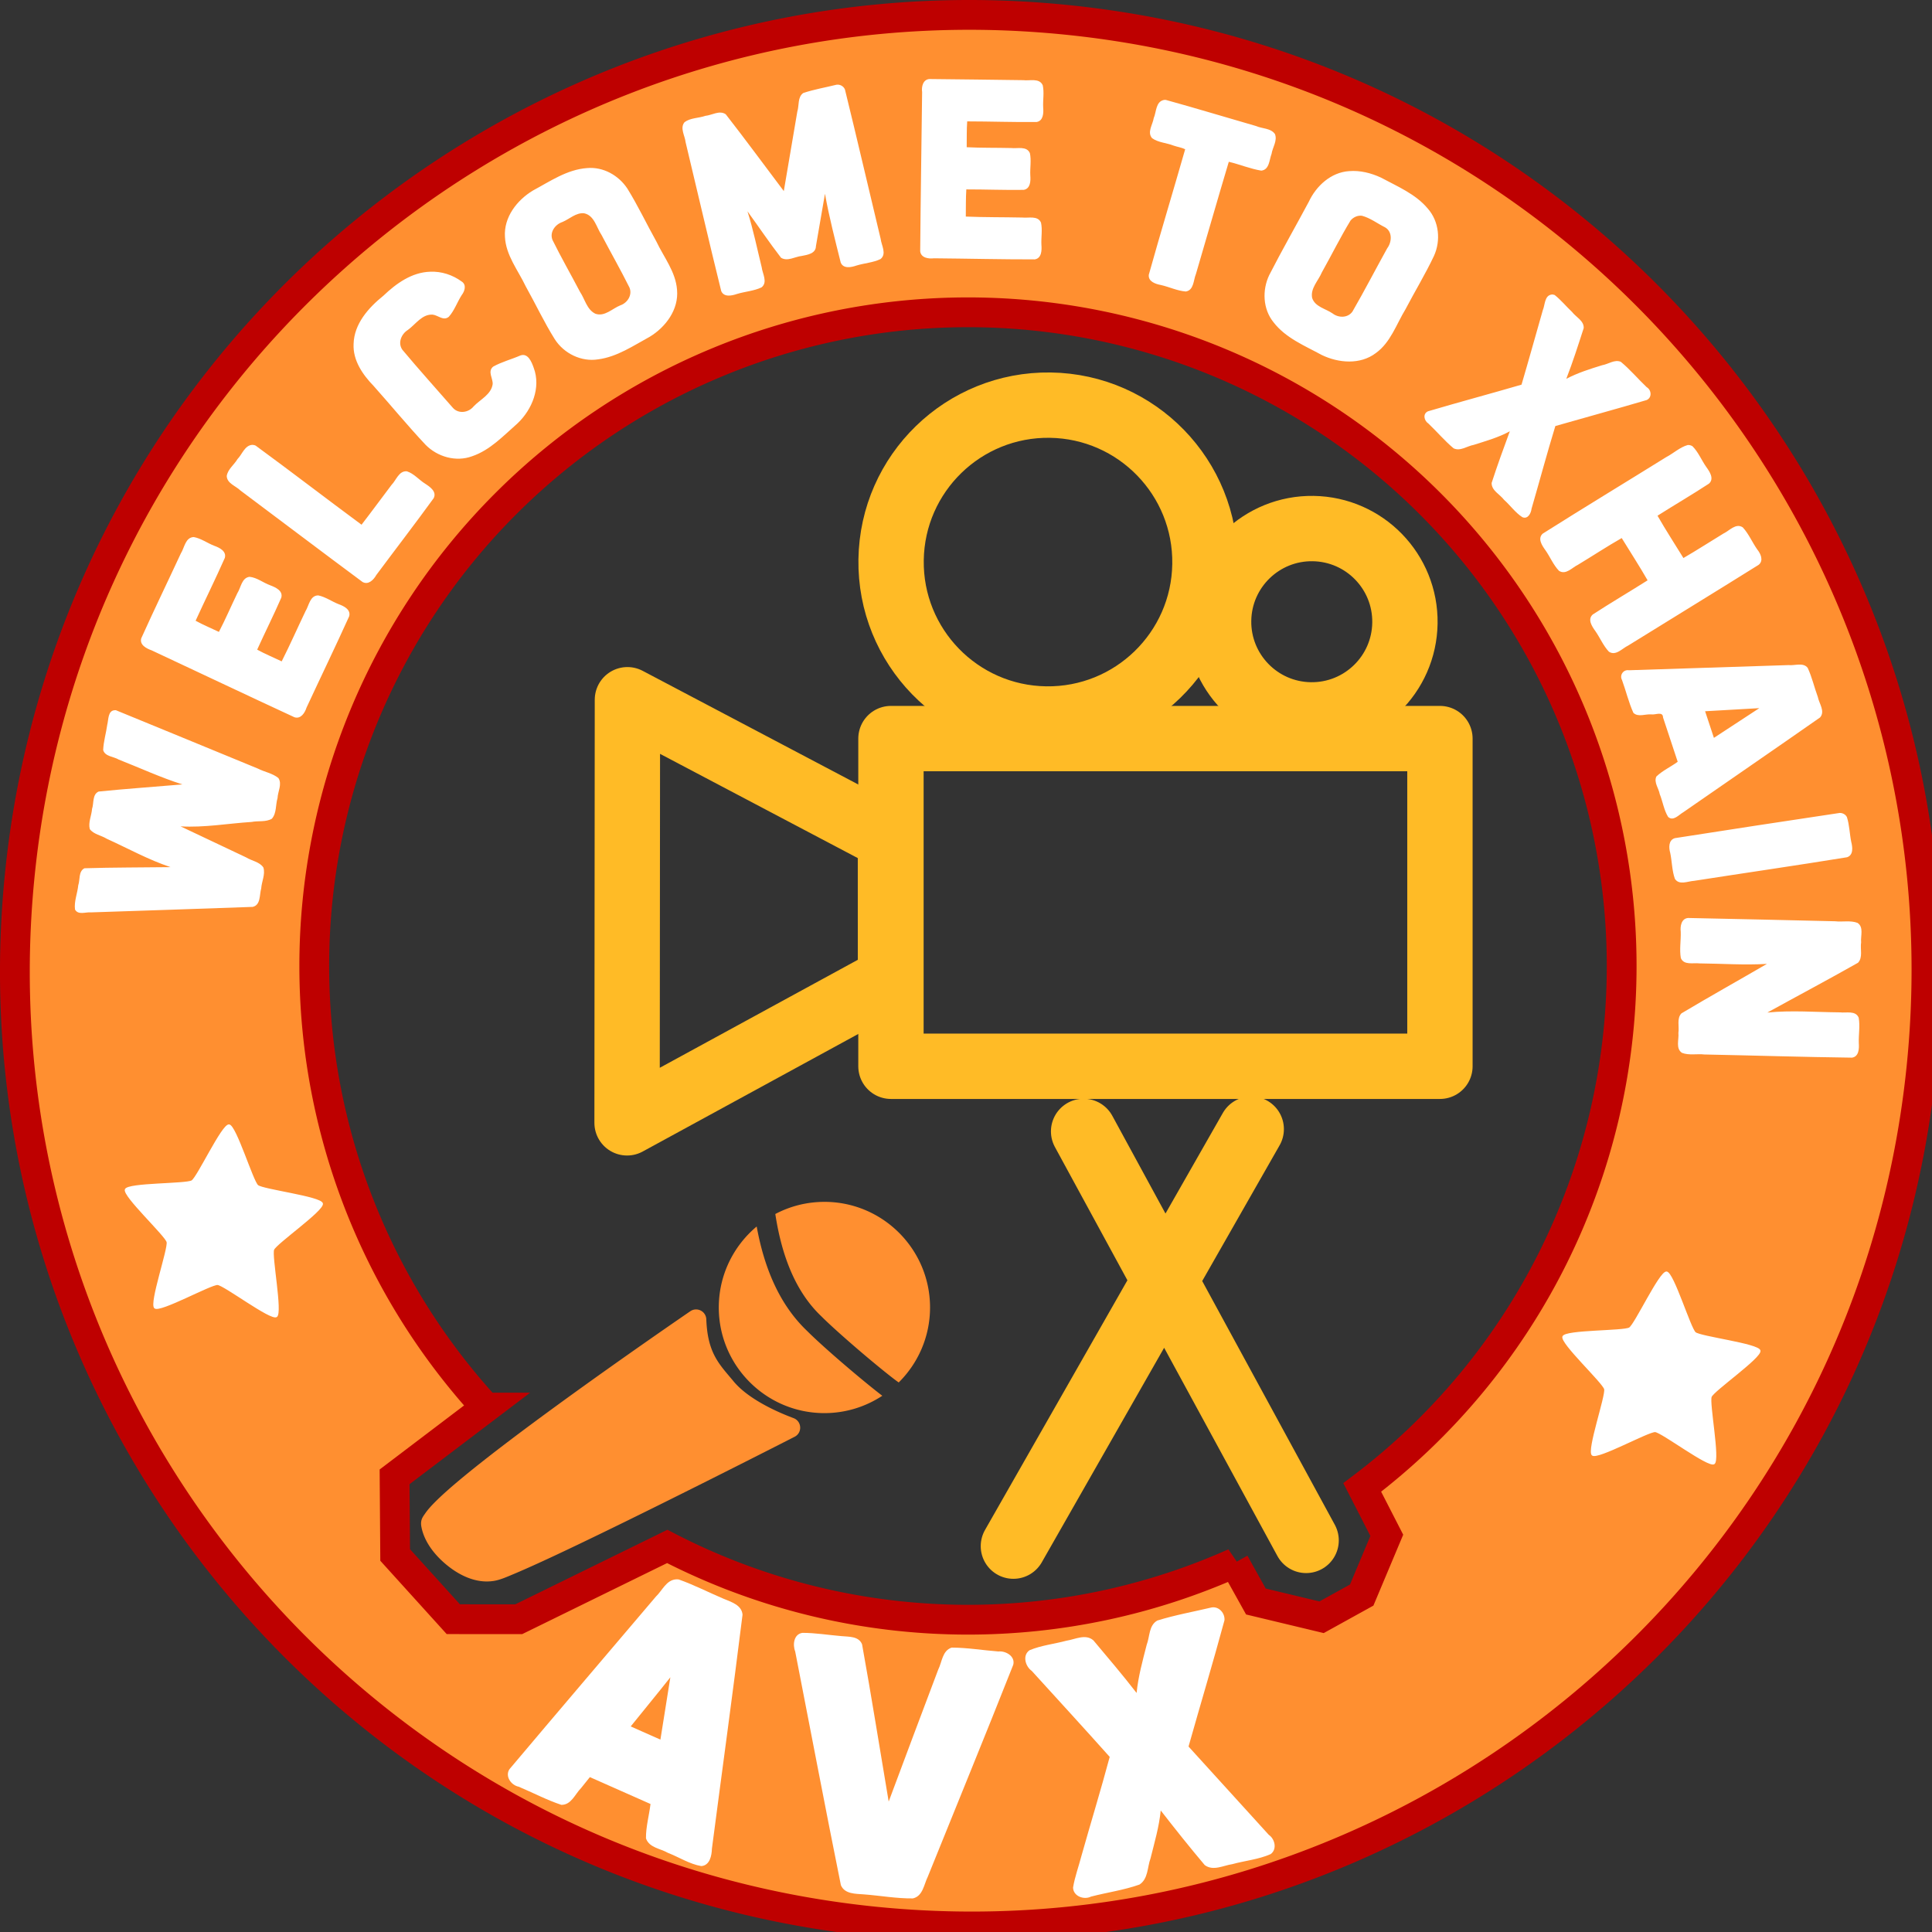 <?xml version="1.0" encoding="UTF-8" standalone="no"?>
<svg
   width="64.875mm"
   height="64.875mm"
   id="svg2"
   version="1.1"
   inkscape:version="1.1 (c68e22c387, 2021-05-23)"
   sodipodi:docname="avx-65mm.svg"
   inkscape:export-filename="/home/ku3i/piraten/Gestaltung/hackspace/xHain_logo3_rev2_large.png"
   inkscape:export-xdpi="1368.9301"
   inkscape:export-ydpi="1368.9301"
   xmlns:inkscape="http://www.inkscape.org/namespaces/inkscape"
   xmlns:sodipodi="http://sodipodi.sourceforge.net/DTD/sodipodi-0.dtd"
   xmlns="http://www.w3.org/2000/svg"
   xmlns:svg="http://www.w3.org/2000/svg"
   xmlns:rdf="http://www.w3.org/1999/02/22-rdf-syntax-ns#"
   xmlns:cc="http://creativecommons.org/ns#"
   xmlns:dc="http://purl.org/dc/elements/1.1/">
  <rect width="100%" height="100%" fill="#333333" stroke="none"/>
  <sodipodi:namedview
     id="base"
     pagecolor="#ffffff"
     bordercolor="#666666"
     borderopacity="1.0"
     inkscape:pageopacity="0.0"
     inkscape:pageshadow="2"
     inkscape:zoom="1.0227417"
     inkscape:cx="-100.2208"
     inkscape:cy="42.532731"
     inkscape:document-units="mm"
     inkscape:current-layer="layer1"
     showgrid="false"
     inkscape:window-width="1920"
     inkscape:window-height="1137"
     inkscape:window-x="1912"
     inkscape:window-y="-8"
     inkscape:window-maximized="1"
     showguides="true"
     inkscape:guide-bbox="true"
     units="mm"
     inkscape:document-rotation="0"
     inkscape:pagecheckerboard="0">
    <inkscape:grid
       type="xygrid"
       id="grid2985"
       empspacing="5"
       visible="true"
       enabled="true"
       snapvisiblegridlinesonly="true" />
  </sodipodi:namedview>
  <defs
     id="defs4">
    <marker
       inkscape:stockid="DotS"
       orient="auto"
       refY="0"
       refX="0"
       id="DotS"
       style="overflow:visible">
      <path
         id="path3828"
         d="m -2.5,-1 c 0,2.76 -2.24,5 -5,5 -2.76,0 -5,-2.24 -5,-5 0,-2.76 2.24,-5 5,-5 2.76,0 5,2.24 5,5 z"
         style="fill-rule:evenodd;stroke:#000000;stroke-width:1pt"
         transform="matrix(0.2,0,0,0.2,1.48,0.2)"
         inkscape:connector-curvature="0" />
    </marker>
    <marker
       inkscape:stockid="DotS"
       orient="auto"
       refY="0"
       refX="0"
       id="DotS-1"
       style="overflow:visible">
      <path
         inkscape:connector-curvature="0"
         id="path3828-5"
         d="m -2.5,-1 c 0,2.76 -2.24,5 -5,5 -2.76,0 -5,-2.24 -5,-5 0,-2.76 2.24,-5 5,-5 2.76,0 5,2.24 5,5 z"
         style="fill-rule:evenodd;stroke:#000000;stroke-width:1pt"
         transform="matrix(0.2,0,0,0.2,1.48,0.2)" />
    </marker>
    <marker
       inkscape:stockid="DotS"
       orient="auto"
       refY="0"
       refX="0"
       id="marker4395"
       style="overflow:visible">
      <path
         inkscape:connector-curvature="0"
         id="path4397"
         d="m -2.5,-1 c 0,2.76 -2.24,5 -5,5 -2.76,0 -5,-2.24 -5,-5 0,-2.76 2.24,-5 5,-5 2.76,0 5,2.24 5,5 z"
         style="fill-rule:evenodd;stroke:#000000;stroke-width:1pt"
         transform="matrix(0.2,0,0,0.2,1.48,0.2)" />
    </marker>
    <marker
       inkscape:stockid="DotS"
       orient="auto"
       refY="0"
       refX="0"
       id="DotS-3"
       style="overflow:visible">
      <path
         inkscape:connector-curvature="0"
         id="path3828-0"
         d="m -2.5,-1 c 0,2.76 -2.24,5 -5,5 -2.76,0 -5,-2.24 -5,-5 0,-2.76 2.24,-5 5,-5 2.76,0 5,2.24 5,5 z"
         style="fill-rule:evenodd;stroke:#000000;stroke-width:1pt"
         transform="matrix(0.2,0,0,0.2,1.48,0.2)" />
    </marker>
    <marker
       inkscape:stockid="DotS"
       orient="auto"
       refY="0"
       refX="0"
       id="marker4427"
       style="overflow:visible">
      <path
         inkscape:connector-curvature="0"
         id="path4429"
         d="m -2.5,-1 c 0,2.76 -2.24,5 -5,5 -2.76,0 -5,-2.24 -5,-5 0,-2.76 2.24,-5 5,-5 2.76,0 5,2.24 5,5 z"
         style="fill-rule:evenodd;stroke:#000000;stroke-width:1pt"
         transform="matrix(0.2,0,0,0.2,1.48,0.2)" />
    </marker>
    <marker
       inkscape:stockid="DotS"
       orient="auto"
       refY="0"
       refX="0"
       id="DotS-2"
       style="overflow:visible">
      <path
         inkscape:connector-curvature="0"
         id="path3828-1"
         d="m -2.5,-1 c 0,2.76 -2.24,5 -5,5 -2.76,0 -5,-2.24 -5,-5 0,-2.76 2.24,-5 5,-5 2.76,0 5,2.24 5,5 z"
         style="fill-rule:evenodd;stroke:#000000;stroke-width:1pt"
         transform="matrix(0.2,0,0,0.2,1.48,0.2)" />
    </marker>
    <marker
       inkscape:stockid="DotS"
       orient="auto"
       refY="0"
       refX="0"
       id="marker4427-3"
       style="overflow:visible">
      <path
         inkscape:connector-curvature="0"
         id="path4429-9"
         d="m -2.5,-1 c 0,2.76 -2.24,5 -5,5 -2.76,0 -5,-2.24 -5,-5 0,-2.76 2.24,-5 5,-5 2.76,0 5,2.24 5,5 z"
         style="fill-rule:evenodd;stroke:#000000;stroke-width:1pt"
         transform="matrix(0.2,0,0,0.2,1.48,0.2)" />
    </marker>
    <marker
       inkscape:stockid="DotS"
       orient="auto"
       refY="0"
       refX="0"
       id="DotS-21"
       style="overflow:visible">
      <path
         inkscape:connector-curvature="0"
         id="path3828-6"
         d="m -2.5,-1 c 0,2.76 -2.24,5 -5,5 -2.76,0 -5,-2.24 -5,-5 0,-2.76 2.24,-5 5,-5 2.76,0 5,2.24 5,5 z"
         style="fill-rule:evenodd;stroke:#000000;stroke-width:1pt"
         transform="matrix(0.2,0,0,0.2,1.48,0.2)" />
    </marker>
    <marker
       inkscape:stockid="DotS"
       orient="auto"
       refY="0"
       refX="0"
       id="marker4474"
       style="overflow:visible">
      <path
         inkscape:connector-curvature="0"
         id="path4476"
         d="m -2.5,-1 c 0,2.76 -2.24,5 -5,5 -2.76,0 -5,-2.24 -5,-5 0,-2.76 2.24,-5 5,-5 2.76,0 5,2.24 5,5 z"
         style="fill-rule:evenodd;stroke:#000000;stroke-width:1pt"
         transform="matrix(0.2,0,0,0.2,1.48,0.2)" />
    </marker>
    <marker
       inkscape:stockid="DotS"
       orient="auto"
       refY="0"
       refX="0"
       id="DotS-36"
       style="overflow:visible">
      <path
         inkscape:connector-curvature="0"
         id="path3828-8"
         d="m -2.5,-1 c 0,2.76 -2.24,5 -5,5 -2.76,0 -5,-2.24 -5,-5 0,-2.76 2.24,-5 5,-5 2.76,0 5,2.24 5,5 z"
         style="fill-rule:evenodd;stroke:#000000;stroke-width:1pt"
         transform="matrix(0.2,0,0,0.2,1.48,0.2)" />
    </marker>
    <marker
       inkscape:stockid="DotS"
       orient="auto"
       refY="0"
       refX="0"
       id="marker4516"
       style="overflow:visible">
      <path
         inkscape:connector-curvature="0"
         id="path4518"
         d="m -2.5,-1 c 0,2.76 -2.24,5 -5,5 -2.76,0 -5,-2.24 -5,-5 0,-2.76 2.24,-5 5,-5 2.76,0 5,2.24 5,5 z"
         style="fill-rule:evenodd;stroke:#000000;stroke-width:1pt"
         transform="matrix(0.2,0,0,0.2,1.48,0.2)" />
    </marker>
    <marker
       inkscape:stockid="DotS"
       orient="auto"
       refY="0"
       refX="0"
       id="DotS-11"
       style="overflow:visible">
      <path
         inkscape:connector-curvature="0"
         id="path3828-58"
         d="m -2.5,-1 c 0,2.76 -2.24,5 -5,5 -2.76,0 -5,-2.24 -5,-5 0,-2.76 2.24,-5 5,-5 2.76,0 5,2.24 5,5 z"
         style="fill-rule:evenodd;stroke:#000000;stroke-width:1pt"
         transform="matrix(0.2,0,0,0.2,1.48,0.2)" />
    </marker>
    <marker
       inkscape:stockid="DotS"
       orient="auto"
       refY="0"
       refX="0"
       id="marker4954"
       style="overflow:visible">
      <path
         inkscape:connector-curvature="0"
         id="path4956"
         d="m -2.5,-1 c 0,2.76 -2.24,5 -5,5 -2.76,0 -5,-2.24 -5,-5 0,-2.76 2.24,-5 5,-5 2.76,0 5,2.24 5,5 z"
         style="fill-rule:evenodd;stroke:#000000;stroke-width:1pt"
         transform="matrix(0.2,0,0,0.2,1.48,0.2)" />
    </marker>
    <marker
       inkscape:stockid="DotS"
       orient="auto"
       refY="0"
       refX="0"
       id="DotS-7"
       style="overflow:visible">
      <path
         inkscape:connector-curvature="0"
         id="path3828-3"
         d="m -2.5,-1 c 0,2.76 -2.24,5 -5,5 -2.76,0 -5,-2.24 -5,-5 0,-2.76 2.24,-5 5,-5 2.76,0 5,2.24 5,5 z"
         style="fill-rule:evenodd;stroke:#000000;stroke-width:1pt"
         transform="matrix(0.2,0,0,0.2,1.48,0.2)" />
    </marker>
    <marker
       inkscape:stockid="DotS"
       orient="auto"
       refY="0"
       refX="0"
       id="marker5024"
       style="overflow:visible">
      <path
         inkscape:connector-curvature="0"
         id="path5026"
         d="m -2.5,-1 c 0,2.76 -2.24,5 -5,5 -2.76,0 -5,-2.24 -5,-5 0,-2.76 2.24,-5 5,-5 2.76,0 5,2.24 5,5 z"
         style="fill-rule:evenodd;stroke:#000000;stroke-width:1pt"
         transform="matrix(0.2,0,0,0.2,1.48,0.2)" />
    </marker>
    <marker
       inkscape:stockid="DotS"
       orient="auto"
       refY="0"
       refX="0"
       id="DotS-34"
       style="overflow:visible">
      <path
         inkscape:connector-curvature="0"
         id="path3828-16"
         d="m -2.5,-1 c 0,2.76 -2.24,5 -5,5 -2.76,0 -5,-2.24 -5,-5 0,-2.76 2.24,-5 5,-5 2.76,0 5,2.24 5,5 z"
         style="fill-rule:evenodd;stroke:#000000;stroke-width:1pt"
         transform="matrix(0.2,0,0,0.2,1.48,0.2)" />
    </marker>
    <marker
       inkscape:stockid="DotS"
       orient="auto"
       refY="0"
       refX="0"
       id="marker5056"
       style="overflow:visible">
      <path
         inkscape:connector-curvature="0"
         id="path5058"
         d="m -2.5,-1 c 0,2.76 -2.24,5 -5,5 -2.76,0 -5,-2.24 -5,-5 0,-2.76 2.24,-5 5,-5 2.76,0 5,2.24 5,5 z"
         style="fill-rule:evenodd;stroke:#000000;stroke-width:1pt"
         transform="matrix(0.2,0,0,0.2,1.48,0.2)" />
    </marker>
    <marker
       inkscape:stockid="DotS"
       orient="auto"
       refY="0"
       refX="0"
       id="marker4516-8"
       style="overflow:visible">
      <path
         inkscape:connector-curvature="0"
         id="path4518-5"
         d="m -2.5,-1 c 0,2.76 -2.24,5 -5,5 -2.76,0 -5,-2.24 -5,-5 0,-2.76 2.24,-5 5,-5 2.76,0 5,2.24 5,5 z"
         style="fill-rule:evenodd;stroke:#000000;stroke-width:1pt"
         transform="matrix(0.2,0,0,0.2,1.48,0.2)" />
    </marker>
    <marker
       inkscape:stockid="DotS"
       orient="auto"
       refY="0"
       refX="0"
       id="marker5088"
       style="overflow:visible">
      <path
         inkscape:connector-curvature="0"
         id="path5090"
         d="m -2.5,-1 c 0,2.76 -2.24,5 -5,5 -2.76,0 -5,-2.24 -5,-5 0,-2.76 2.24,-5 5,-5 2.76,0 5,2.24 5,5 z"
         style="fill-rule:evenodd;stroke:#000000;stroke-width:1pt"
         transform="matrix(0.2,0,0,0.2,1.48,0.2)" />
    </marker>
    <marker
       inkscape:stockid="DotS"
       orient="auto"
       refY="0"
       refX="0"
       id="marker4516-9"
       style="overflow:visible">
      <path
         inkscape:connector-curvature="0"
         id="path4518-55"
         d="m -2.5,-1 c 0,2.76 -2.24,5 -5,5 -2.76,0 -5,-2.24 -5,-5 0,-2.76 2.24,-5 5,-5 2.76,0 5,2.24 5,5 z"
         style="fill-rule:evenodd;stroke:#000000;stroke-width:1pt"
         transform="matrix(0.2,0,0,0.2,1.48,0.2)" />
    </marker>
    <marker
       inkscape:stockid="DotS"
       orient="auto"
       refY="0"
       refX="0"
       id="marker5137"
       style="overflow:visible">
      <path
         inkscape:connector-curvature="0"
         id="path5139"
         d="m -2.5,-1 c 0,2.76 -2.24,5 -5,5 -2.76,0 -5,-2.24 -5,-5 0,-2.76 2.24,-5 5,-5 2.76,0 5,2.24 5,5 z"
         style="fill-rule:evenodd;stroke:#000000;stroke-width:1pt"
         transform="matrix(0.2,0,0,0.2,1.48,0.2)" />
    </marker>
    <marker
       inkscape:stockid="DotS"
       orient="auto"
       refY="0"
       refX="0"
       id="DotS-0"
       style="overflow:visible">
      <path
         inkscape:connector-curvature="0"
         id="path3828-4"
         d="m -2.5,-1 c 0,2.76 -2.24,5 -5,5 -2.76,0 -5,-2.24 -5,-5 0,-2.76 2.24,-5 5,-5 2.76,0 5,2.24 5,5 z"
         style="fill-rule:evenodd;stroke:#000000;stroke-width:1pt"
         transform="matrix(0.2,0,0,0.2,1.48,0.2)" />
    </marker>
    <marker
       inkscape:stockid="DotS"
       orient="auto"
       refY="0"
       refX="0"
       id="marker5169"
       style="overflow:visible">
      <path
         inkscape:connector-curvature="0"
         id="path5171"
         d="m -2.5,-1 c 0,2.76 -2.24,5 -5,5 -2.76,0 -5,-2.24 -5,-5 0,-2.76 2.24,-5 5,-5 2.76,0 5,2.24 5,5 z"
         style="fill-rule:evenodd;stroke:#000000;stroke-width:1pt"
         transform="matrix(0.2,0,0,0.2,1.48,0.2)" />
    </marker>
    <marker
       inkscape:stockid="DotS"
       orient="auto"
       refY="0"
       refX="0"
       id="DotS-8"
       style="overflow:visible">
      <path
         inkscape:connector-curvature="0"
         id="path3828-66"
         d="m -2.5,-1 c 0,2.76 -2.24,5 -5,5 -2.76,0 -5,-2.24 -5,-5 0,-2.76 2.24,-5 5,-5 2.76,0 5,2.24 5,5 z"
         style="fill-rule:evenodd;stroke:#000000;stroke-width:1pt"
         transform="matrix(0.2,0,0,0.2,1.48,0.2)" />
    </marker>
    <marker
       inkscape:stockid="DotS"
       orient="auto"
       refY="0"
       refX="0"
       id="marker5218"
       style="overflow:visible">
      <path
         inkscape:connector-curvature="0"
         id="path5220"
         d="m -2.5,-1 c 0,2.76 -2.24,5 -5,5 -2.76,0 -5,-2.24 -5,-5 0,-2.76 2.24,-5 5,-5 2.76,0 5,2.24 5,5 z"
         style="fill-rule:evenodd;stroke:#000000;stroke-width:1pt"
         transform="matrix(0.2,0,0,0.2,1.48,0.2)" />
    </marker>
    <marker
       inkscape:stockid="DotSv"
       orient="auto"
       refY="0"
       refX="0"
       id="DotSv"
       style="overflow:visible">
      <path
         id="path5753"
         d="m -2.5,-1 c 0,2.76 -2.24,5 -5,5 -2.76,0 -5,-2.24 -5,-5 0,-2.76 2.24,-5 5,-5 2.76,0 5,2.24 5,5 z"
         style="fill:#858585;fill-rule:evenodd;stroke:#858585;stroke-width:1pt"
         transform="matrix(0.2,0,0,0.2,1.48,0.2)"
         inkscape:connector-curvature="0" />
    </marker>
    <marker
       inkscape:stockid="DotSs"
       orient="auto"
       refY="0"
       refX="0"
       id="DotSs"
       style="overflow:visible">
      <path
         id="path5756"
         d="m -2.5,-1 c 0,2.76 -2.24,5 -5,5 -2.76,0 -5,-2.24 -5,-5 0,-2.76 2.24,-5 5,-5 2.76,0 5,2.24 5,5 z"
         style="fill:#858585;fill-rule:evenodd;stroke:#858585;stroke-width:1pt"
         transform="matrix(0.2,0,0,0.2,1.48,0.2)"
         inkscape:connector-curvature="0" />
    </marker>
    <marker
       inkscape:stockid="DotSk"
       orient="auto"
       refY="0"
       refX="0"
       id="DotSk"
       style="overflow:visible">
      <path
         id="path5759"
         d="m -2.5,-1 c 0,2.76 -2.24,5 -5,5 -2.76,0 -5,-2.24 -5,-5 0,-2.76 2.24,-5 5,-5 2.76,0 5,2.24 5,5 z"
         style="fill:#858585;fill-rule:evenodd;stroke:#858585;stroke-width:1pt"
         transform="matrix(0.2,0,0,0.2,1.48,0.2)"
         inkscape:connector-curvature="0" />
    </marker>
    <marker
       inkscape:stockid="DotSK"
       orient="auto"
       refY="0"
       refX="0"
       id="DotSK"
       style="overflow:visible">
      <path
         id="path5762"
         d="m -2.5,-1 c 0,2.76 -2.24,5 -5,5 -2.76,0 -5,-2.24 -5,-5 0,-2.76 2.24,-5 5,-5 2.76,0 5,2.24 5,5 z"
         style="fill:#858585;fill-rule:evenodd;stroke:#858585;stroke-width:1pt"
         transform="matrix(0.2,0,0,0.2,1.48,0.2)"
         inkscape:connector-curvature="0" />
    </marker>
    <marker
       inkscape:stockid="DotSQ"
       orient="auto"
       refY="0"
       refX="0"
       id="DotSQ"
       style="overflow:visible">
      <path
         id="path5765"
         d="m -2.5,-1 c 0,2.76 -2.24,5 -5,5 -2.76,0 -5,-2.24 -5,-5 0,-2.76 2.24,-5 5,-5 2.76,0 5,2.24 5,5 z"
         style="fill:#858585;fill-rule:evenodd;stroke:#858585;stroke-width:1pt"
         transform="matrix(0.2,0,0,0.2,1.48,0.2)"
         inkscape:connector-curvature="0" />
    </marker>
    <marker
       inkscape:stockid="DotSg"
       orient="auto"
       refY="0"
       refX="0"
       id="DotSg"
       style="overflow:visible">
      <path
         id="path5768"
         d="m -2.5,-1 c 0,2.76 -2.24,5 -5,5 -2.76,0 -5,-2.24 -5,-5 0,-2.76 2.24,-5 5,-5 2.76,0 5,2.24 5,5 z"
         style="fill:#858585;fill-rule:evenodd;stroke:#858585;stroke-width:1pt"
         transform="matrix(0.2,0,0,0.2,1.48,0.2)"
         inkscape:connector-curvature="0" />
    </marker>
    <marker
       inkscape:stockid="marker4516J"
       orient="auto"
       refY="0"
       refX="0"
       id="marker4516J"
       style="overflow:visible">
      <path
         inkscape:connector-curvature="0"
         id="path5771"
         d="m -2.5,-1 c 0,2.76 -2.24,5 -5,5 -2.76,0 -5,-2.24 -5,-5 0,-2.76 2.24,-5 5,-5 2.76,0 5,2.24 5,5 z"
         style="fill:#858585;fill-rule:evenodd;stroke:#858585;stroke-width:1pt"
         transform="matrix(0.2,0,0,0.2,1.48,0.2)" />
    </marker>
    <marker
       inkscape:stockid="marker4516P"
       orient="auto"
       refY="0"
       refX="0"
       id="marker4516P"
       style="overflow:visible">
      <path
         inkscape:connector-curvature="0"
         id="path5774"
         d="m -2.5,-1 c 0,2.76 -2.24,5 -5,5 -2.76,0 -5,-2.24 -5,-5 0,-2.76 2.24,-5 5,-5 2.76,0 5,2.24 5,5 z"
         style="fill:#858585;fill-rule:evenodd;stroke:#858585;stroke-width:1pt"
         transform="matrix(0.2,0,0,0.2,1.48,0.2)" />
    </marker>
    <marker
       inkscape:stockid="DotSC"
       orient="auto"
       refY="0"
       refX="0"
       id="DotSC"
       style="overflow:visible">
      <path
         id="path5777"
         d="m -2.5,-1 c 0,2.76 -2.24,5 -5,5 -2.76,0 -5,-2.24 -5,-5 0,-2.76 2.24,-5 5,-5 2.76,0 5,2.24 5,5 z"
         style="fill:#858585;fill-rule:evenodd;stroke:#858585;stroke-width:1pt"
         transform="matrix(0.2,0,0,0.2,1.48,0.2)"
         inkscape:connector-curvature="0" />
    </marker>
    <marker
       inkscape:stockid="DotSL"
       orient="auto"
       refY="0"
       refX="0"
       id="DotSL"
       style="overflow:visible">
      <path
         id="path5780"
         d="m -2.5,-1 c 0,2.76 -2.24,5 -5,5 -2.76,0 -5,-2.24 -5,-5 0,-2.76 2.24,-5 5,-5 2.76,0 5,2.24 5,5 z"
         style="fill:#858585;fill-rule:evenodd;stroke:#858585;stroke-width:1pt"
         transform="matrix(0.2,0,0,0.2,1.48,0.2)"
         inkscape:connector-curvature="0" />
    </marker>
    <marker
       inkscape:stockid="DotSf"
       orient="auto"
       refY="0"
       refX="0"
       id="DotSf"
       style="overflow:visible">
      <path
         id="path5783"
         d="m -2.5,-1 c 0,2.76 -2.24,5 -5,5 -2.76,0 -5,-2.24 -5,-5 0,-2.76 2.24,-5 5,-5 2.76,0 5,2.24 5,5 z"
         style="fill:#858585;fill-rule:evenodd;stroke:#858585;stroke-width:1pt"
         transform="matrix(0.2,0,0,0.2,1.48,0.2)"
         inkscape:connector-curvature="0" />
    </marker>
    <marker
       inkscape:stockid="DotS7"
       orient="auto"
       refY="0"
       refX="0"
       id="DotS7"
       style="overflow:visible">
      <path
         id="path5786"
         d="m -2.5,-1 c 0,2.76 -2.24,5 -5,5 -2.76,0 -5,-2.24 -5,-5 0,-2.76 2.24,-5 5,-5 2.76,0 5,2.24 5,5 z"
         style="fill:#858585;fill-rule:evenodd;stroke:#858585;stroke-width:1pt"
         transform="matrix(0.2,0,0,0.2,1.48,0.2)"
         inkscape:connector-curvature="0" />
    </marker>
    <marker
       inkscape:stockid="DotSS"
       orient="auto"
       refY="0"
       refX="0"
       id="DotSS"
       style="overflow:visible">
      <path
         id="path5789"
         d="m -2.5,-1 c 0,2.76 -2.24,5 -5,5 -2.76,0 -5,-2.24 -5,-5 0,-2.76 2.24,-5 5,-5 2.76,0 5,2.24 5,5 z"
         style="fill:#858585;fill-rule:evenodd;stroke:#858585;stroke-width:1pt"
         transform="matrix(0.2,0,0,0.2,1.48,0.2)"
         inkscape:connector-curvature="0" />
    </marker>
    <marker
       inkscape:stockid="DotSy"
       orient="auto"
       refY="0"
       refX="0"
       id="DotSy"
       style="overflow:visible">
      <path
         id="path5792"
         d="m -2.5,-1 c 0,2.76 -2.24,5 -5,5 -2.76,0 -5,-2.24 -5,-5 0,-2.76 2.24,-5 5,-5 2.76,0 5,2.24 5,5 z"
         style="fill:#858585;fill-rule:evenodd;stroke:#858585;stroke-width:1pt"
         transform="matrix(0.2,0,0,0.2,1.48,0.2)"
         inkscape:connector-curvature="0" />
    </marker>
    <marker
       inkscape:stockid="marker4516C"
       orient="auto"
       refY="0"
       refX="0"
       id="marker4516C"
       style="overflow:visible">
      <path
         inkscape:connector-curvature="0"
         id="path5795"
         d="m -2.5,-1 c 0,2.76 -2.24,5 -5,5 -2.76,0 -5,-2.24 -5,-5 0,-2.76 2.24,-5 5,-5 2.76,0 5,2.24 5,5 z"
         style="fill:#858585;fill-rule:evenodd;stroke:#858585;stroke-width:1pt"
         transform="matrix(0.2,0,0,0.2,1.48,0.2)" />
    </marker>
    <marker
       inkscape:stockid="marker45162"
       orient="auto"
       refY="0"
       refX="0"
       id="marker45162"
       style="overflow:visible">
      <path
         inkscape:connector-curvature="0"
         id="path5798"
         d="m -2.5,-1 c 0,2.76 -2.24,5 -5,5 -2.76,0 -5,-2.24 -5,-5 0,-2.76 2.24,-5 5,-5 2.76,0 5,2.24 5,5 z"
         style="fill:#858585;fill-rule:evenodd;stroke:#858585;stroke-width:1pt"
         transform="matrix(0.2,0,0,0.2,1.48,0.2)" />
    </marker>
    <marker
       inkscape:stockid="DotSG"
       orient="auto"
       refY="0"
       refX="0"
       id="DotSG"
       style="overflow:visible">
      <path
         id="path5801"
         d="m -2.5,-1 c 0,2.76 -2.24,5 -5,5 -2.76,0 -5,-2.24 -5,-5 0,-2.76 2.24,-5 5,-5 2.76,0 5,2.24 5,5 z"
         style="fill:#858585;fill-rule:evenodd;stroke:#858585;stroke-width:1pt"
         transform="matrix(0.2,0,0,0.2,1.48,0.2)"
         inkscape:connector-curvature="0" />
    </marker>
    <marker
       inkscape:stockid="DotS5"
       orient="auto"
       refY="0"
       refX="0"
       id="DotS5"
       style="overflow:visible">
      <path
         id="path5804"
         d="m -2.5,-1 c 0,2.76 -2.24,5 -5,5 -2.76,0 -5,-2.24 -5,-5 0,-2.76 2.24,-5 5,-5 2.76,0 5,2.24 5,5 z"
         style="fill:#858585;fill-rule:evenodd;stroke:#858585;stroke-width:1pt"
         transform="matrix(0.2,0,0,0.2,1.48,0.2)"
         inkscape:connector-curvature="0" />
    </marker>
    <marker
       inkscape:stockid="DotSsA"
       orient="auto"
       refY="0"
       refX="0"
       id="DotSsA"
       style="overflow:visible">
      <path
         id="path5807"
         d="m -2.5,-1 c 0,2.76 -2.24,5 -5,5 -2.76,0 -5,-2.24 -5,-5 0,-2.76 2.24,-5 5,-5 2.76,0 5,2.24 5,5 z"
         style="fill:#858585;fill-rule:evenodd;stroke:#858585;stroke-width:1pt"
         transform="matrix(0.2,0,0,0.2,1.48,0.2)"
         inkscape:connector-curvature="0" />
    </marker>
    <marker
       inkscape:stockid="DotSLd"
       orient="auto"
       refY="0"
       refX="0"
       id="DotSLd"
       style="overflow:visible">
      <path
         id="path5810"
         d="m -2.5,-1 c 0,2.76 -2.24,5 -5,5 -2.76,0 -5,-2.24 -5,-5 0,-2.76 2.24,-5 5,-5 2.76,0 5,2.24 5,5 z"
         style="fill:#858585;fill-rule:evenodd;stroke:#858585;stroke-width:1pt"
         transform="matrix(0.2,0,0,0.2,1.48,0.2)"
         inkscape:connector-curvature="0" />
    </marker>
    <marker
       inkscape:stockid="DotSd"
       orient="auto"
       refY="0"
       refX="0"
       id="DotSd"
       style="overflow:visible">
      <path
         id="path5813"
         d="m -2.5,-1 c 0,2.76 -2.24,5 -5,5 -2.76,0 -5,-2.24 -5,-5 0,-2.76 2.24,-5 5,-5 2.76,0 5,2.24 5,5 z"
         style="fill:#858585;fill-rule:evenodd;stroke:#858585;stroke-width:1pt"
         transform="matrix(0.2,0,0,0.2,1.48,0.2)"
         inkscape:connector-curvature="0" />
    </marker>
    <marker
       inkscape:stockid="DotSyI"
       orient="auto"
       refY="0"
       refX="0"
       id="DotSyI"
       style="overflow:visible">
      <path
         id="path5816"
         d="m -2.5,-1 c 0,2.76 -2.24,5 -5,5 -2.76,0 -5,-2.24 -5,-5 0,-2.76 2.24,-5 5,-5 2.76,0 5,2.24 5,5 z"
         style="fill:#858585;fill-rule:evenodd;stroke:#858585;stroke-width:1pt"
         transform="matrix(0.2,0,0,0.2,1.48,0.2)"
         inkscape:connector-curvature="0" />
    </marker>
    <marker
       inkscape:stockid="marker4516y"
       orient="auto"
       refY="0"
       refX="0"
       id="marker4516y"
       style="overflow:visible">
      <path
         inkscape:connector-curvature="0"
         id="path5819"
         d="m -2.5,-1 c 0,2.76 -2.24,5 -5,5 -2.76,0 -5,-2.24 -5,-5 0,-2.76 2.24,-5 5,-5 2.76,0 5,2.24 5,5 z"
         style="fill:#858585;fill-rule:evenodd;stroke:#858585;stroke-width:1pt"
         transform="matrix(0.2,0,0,0.2,1.48,0.2)" />
    </marker>
    <marker
       inkscape:stockid="marker4516I"
       orient="auto"
       refY="0"
       refX="0"
       id="marker4516I"
       style="overflow:visible">
      <path
         inkscape:connector-curvature="0"
         id="path5822"
         d="m -2.5,-1 c 0,2.76 -2.24,5 -5,5 -2.76,0 -5,-2.24 -5,-5 0,-2.76 2.24,-5 5,-5 2.76,0 5,2.24 5,5 z"
         style="fill:#858585;fill-rule:evenodd;stroke:#858585;stroke-width:1pt"
         transform="matrix(0.2,0,0,0.2,1.48,0.2)" />
    </marker>
    <marker
       inkscape:stockid="marker5218b"
       orient="auto"
       refY="0"
       refX="0"
       id="marker5218b"
       style="overflow:visible">
      <path
         inkscape:connector-curvature="0"
         id="path5825"
         d="m -2.5,-1 c 0,2.76 -2.24,5 -5,5 -2.76,0 -5,-2.24 -5,-5 0,-2.76 2.24,-5 5,-5 2.76,0 5,2.24 5,5 z"
         style="fill:#858585;fill-rule:evenodd;stroke:#858585;stroke-width:1pt"
         transform="matrix(0.2,0,0,0.2,1.48,0.2)" />
    </marker>
    <marker
       inkscape:stockid="marker5218X"
       orient="auto"
       refY="0"
       refX="0"
       id="marker5218X"
       style="overflow:visible">
      <path
         inkscape:connector-curvature="0"
         id="path5828"
         d="m -2.5,-1 c 0,2.76 -2.24,5 -5,5 -2.76,0 -5,-2.24 -5,-5 0,-2.76 2.24,-5 5,-5 2.76,0 5,2.24 5,5 z"
         style="fill:#858585;fill-rule:evenodd;stroke:#858585;stroke-width:1pt"
         transform="matrix(0.2,0,0,0.2,1.48,0.2)" />
    </marker>
    <marker
       inkscape:stockid="DotSQL"
       orient="auto"
       refY="0"
       refX="0"
       id="DotSQL"
       style="overflow:visible">
      <path
         id="path6109"
         d="m -2.5,-1 c 0,2.76 -2.24,5 -5,5 -2.76,0 -5,-2.24 -5,-5 0,-2.76 2.24,-5 5,-5 2.76,0 5,2.24 5,5 z"
         style="fill:#ffc400;fill-rule:evenodd;stroke:#ffc400;stroke-width:1pt"
         transform="matrix(0.2,0,0,0.2,1.48,0.2)"
         inkscape:connector-curvature="0" />
    </marker>
    <marker
       inkscape:stockid="DotSgb"
       orient="auto"
       refY="0"
       refX="0"
       id="DotSgb"
       style="overflow:visible">
      <path
         id="path6112"
         d="m -2.5,-1 c 0,2.76 -2.24,5 -5,5 -2.76,0 -5,-2.24 -5,-5 0,-2.76 2.24,-5 5,-5 2.76,0 5,2.24 5,5 z"
         style="fill:#ffc400;fill-rule:evenodd;stroke:#ffc400;stroke-width:1pt"
         transform="matrix(0.2,0,0,0.2,1.48,0.2)"
         inkscape:connector-curvature="0" />
    </marker>
    <marker
       inkscape:stockid="marker4516J6"
       orient="auto"
       refY="0"
       refX="0"
       id="marker4516J6"
       style="overflow:visible">
      <path
         inkscape:connector-curvature="0"
         id="path6115"
         d="m -2.5,-1 c 0,2.76 -2.24,5 -5,5 -2.76,0 -5,-2.24 -5,-5 0,-2.76 2.24,-5 5,-5 2.76,0 5,2.24 5,5 z"
         style="fill:#ffc400;fill-rule:evenodd;stroke:#ffc400;stroke-width:1pt"
         transform="matrix(0.2,0,0,0.2,1.48,0.2)" />
    </marker>
    <marker
       inkscape:stockid="marker4516Pl"
       orient="auto"
       refY="0"
       refX="0"
       id="marker4516Pl"
       style="overflow:visible">
      <path
         inkscape:connector-curvature="0"
         id="path6118"
         d="m -2.5,-1 c 0,2.76 -2.24,5 -5,5 -2.76,0 -5,-2.24 -5,-5 0,-2.76 2.24,-5 5,-5 2.76,0 5,2.24 5,5 z"
         style="fill:#ffc400;fill-rule:evenodd;stroke:#ffc400;stroke-width:1pt"
         transform="matrix(0.2,0,0,0.2,1.48,0.2)" />
    </marker>
    <marker
       inkscape:stockid="DotSSB"
       orient="auto"
       refY="0"
       refX="0"
       id="DotSSB"
       style="overflow:visible">
      <path
         id="path6121"
         d="m -2.5,-1 c 0,2.76 -2.24,5 -5,5 -2.76,0 -5,-2.24 -5,-5 0,-2.76 2.24,-5 5,-5 2.76,0 5,2.24 5,5 z"
         style="fill:#ffc400;fill-rule:evenodd;stroke:#ffc400;stroke-width:1pt"
         transform="matrix(0.2,0,0,0.2,1.48,0.2)"
         inkscape:connector-curvature="0" />
    </marker>
    <marker
       inkscape:stockid="DotSyD"
       orient="auto"
       refY="0"
       refX="0"
       id="DotSyD"
       style="overflow:visible">
      <path
         id="path6124"
         d="m -2.5,-1 c 0,2.76 -2.24,5 -5,5 -2.76,0 -5,-2.24 -5,-5 0,-2.76 2.24,-5 5,-5 2.76,0 5,2.24 5,5 z"
         style="fill:#ffc400;fill-rule:evenodd;stroke:#ffc400;stroke-width:1pt"
         transform="matrix(0.2,0,0,0.2,1.48,0.2)"
         inkscape:connector-curvature="0" />
    </marker>
    <marker
       inkscape:stockid="marker4516Ct"
       orient="auto"
       refY="0"
       refX="0"
       id="marker4516Ct"
       style="overflow:visible">
      <path
         inkscape:connector-curvature="0"
         id="path6127"
         d="m -2.5,-1 c 0,2.76 -2.24,5 -5,5 -2.76,0 -5,-2.24 -5,-5 0,-2.76 2.24,-5 5,-5 2.76,0 5,2.24 5,5 z"
         style="fill:#ffc400;fill-rule:evenodd;stroke:#ffc400;stroke-width:1pt"
         transform="matrix(0.2,0,0,0.2,1.48,0.2)" />
    </marker>
    <marker
       inkscape:stockid="marker451623"
       orient="auto"
       refY="0"
       refX="0"
       id="marker451623"
       style="overflow:visible">
      <path
         inkscape:connector-curvature="0"
         id="path6130"
         d="m -2.5,-1 c 0,2.76 -2.24,5 -5,5 -2.76,0 -5,-2.24 -5,-5 0,-2.76 2.24,-5 5,-5 2.76,0 5,2.24 5,5 z"
         style="fill:#ffc400;fill-rule:evenodd;stroke:#ffc400;stroke-width:1pt"
         transform="matrix(0.2,0,0,0.2,1.48,0.2)" />
    </marker>
    <marker
       inkscape:stockid="marker4516yb"
       orient="auto"
       refY="0"
       refX="0"
       id="marker4516yb"
       style="overflow:visible">
      <path
         inkscape:connector-curvature="0"
         id="path6133"
         d="m -2.5,-1 c 0,2.76 -2.24,5 -5,5 -2.76,0 -5,-2.24 -5,-5 0,-2.76 2.24,-5 5,-5 2.76,0 5,2.24 5,5 z"
         style="fill:#ffc400;fill-rule:evenodd;stroke:#ffc400;stroke-width:1pt"
         transform="matrix(0.2,0,0,0.2,1.48,0.2)" />
    </marker>
    <marker
       inkscape:stockid="marker4516IS"
       orient="auto"
       refY="0"
       refX="0"
       id="marker4516IS"
       style="overflow:visible">
      <path
         inkscape:connector-curvature="0"
         id="path6136"
         d="m -2.5,-1 c 0,2.76 -2.24,5 -5,5 -2.76,0 -5,-2.24 -5,-5 0,-2.76 2.24,-5 5,-5 2.76,0 5,2.24 5,5 z"
         style="fill:#ffc400;fill-rule:evenodd;stroke:#ffc400;stroke-width:1pt"
         transform="matrix(0.2,0,0,0.2,1.48,0.2)" />
    </marker>
    <marker
       inkscape:stockid="DotSsAi"
       orient="auto"
       refY="0"
       refX="0"
       id="DotSsAi"
       style="overflow:visible">
      <path
         id="path6139"
         d="m -2.5,-1 c 0,2.76 -2.24,5 -5,5 -2.76,0 -5,-2.24 -5,-5 0,-2.76 2.24,-5 5,-5 2.76,0 5,2.24 5,5 z"
         style="fill:#ffc400;fill-rule:evenodd;stroke:#ffc400;stroke-width:1pt"
         transform="matrix(0.2,0,0,0.2,1.48,0.2)"
         inkscape:connector-curvature="0" />
    </marker>
    <marker
       inkscape:stockid="DotSLdG"
       orient="auto"
       refY="0"
       refX="0"
       id="DotSLdG"
       style="overflow:visible">
      <path
         id="path6142"
         d="m -2.5,-1 c 0,2.76 -2.24,5 -5,5 -2.76,0 -5,-2.24 -5,-5 0,-2.76 2.24,-5 5,-5 2.76,0 5,2.24 5,5 z"
         style="fill:#ffc400;fill-rule:evenodd;stroke:#ffc400;stroke-width:1pt"
         transform="matrix(0.2,0,0,0.2,1.48,0.2)"
         inkscape:connector-curvature="0" />
    </marker>
    <marker
       inkscape:stockid="DotSd7"
       orient="auto"
       refY="0"
       refX="0"
       id="DotSd7"
       style="overflow:visible">
      <path
         id="path6145"
         d="m -2.5,-1 c 0,2.76 -2.24,5 -5,5 -2.76,0 -5,-2.24 -5,-5 0,-2.76 2.24,-5 5,-5 2.76,0 5,2.24 5,5 z"
         style="fill:#ffc400;fill-rule:evenodd;stroke:#ffc400;stroke-width:1pt"
         transform="matrix(0.2,0,0,0.2,1.48,0.2)"
         inkscape:connector-curvature="0" />
    </marker>
    <marker
       inkscape:stockid="DotSyIp"
       orient="auto"
       refY="0"
       refX="0"
       id="DotSyIp"
       style="overflow:visible">
      <path
         id="path6148"
         d="m -2.5,-1 c 0,2.76 -2.24,5 -5,5 -2.76,0 -5,-2.24 -5,-5 0,-2.76 2.24,-5 5,-5 2.76,0 5,2.24 5,5 z"
         style="fill:#ffc400;fill-rule:evenodd;stroke:#ffc400;stroke-width:1pt"
         transform="matrix(0.2,0,0,0.2,1.48,0.2)"
         inkscape:connector-curvature="0" />
    </marker>
    <marker
       inkscape:stockid="DotSvS"
       orient="auto"
       refY="0"
       refX="0"
       id="DotSvS"
       style="overflow:visible">
      <path
         id="path6151"
         d="m -2.5,-1 c 0,2.76 -2.24,5 -5,5 -2.76,0 -5,-2.24 -5,-5 0,-2.76 2.24,-5 5,-5 2.76,0 5,2.24 5,5 z"
         style="fill:#ffc400;fill-rule:evenodd;stroke:#ffc400;stroke-width:1pt"
         transform="matrix(0.2,0,0,0.2,1.48,0.2)"
         inkscape:connector-curvature="0" />
    </marker>
    <marker
       inkscape:stockid="DotSsJ"
       orient="auto"
       refY="0"
       refX="0"
       id="DotSsJ"
       style="overflow:visible">
      <path
         id="path6154"
         d="m -2.5,-1 c 0,2.76 -2.24,5 -5,5 -2.76,0 -5,-2.24 -5,-5 0,-2.76 2.24,-5 5,-5 2.76,0 5,2.24 5,5 z"
         style="fill:#ffc400;fill-rule:evenodd;stroke:#ffc400;stroke-width:1pt"
         transform="matrix(0.2,0,0,0.2,1.48,0.2)"
         inkscape:connector-curvature="0" />
    </marker>
    <marker
       inkscape:stockid="DotSfb"
       orient="auto"
       refY="0"
       refX="0"
       id="DotSfb"
       style="overflow:visible">
      <path
         id="path6157"
         d="m -2.5,-1 c 0,2.76 -2.24,5 -5,5 -2.76,0 -5,-2.24 -5,-5 0,-2.76 2.24,-5 5,-5 2.76,0 5,2.24 5,5 z"
         style="fill:#ffc400;fill-rule:evenodd;stroke:#ffc400;stroke-width:1pt"
         transform="matrix(0.2,0,0,0.2,1.48,0.2)"
         inkscape:connector-curvature="0" />
    </marker>
    <marker
       inkscape:stockid="DotS7T"
       orient="auto"
       refY="0"
       refX="0"
       id="DotS7T"
       style="overflow:visible">
      <path
         id="path6160"
         d="m -2.5,-1 c 0,2.76 -2.24,5 -5,5 -2.76,0 -5,-2.24 -5,-5 0,-2.76 2.24,-5 5,-5 2.76,0 5,2.24 5,5 z"
         style="fill:#ffc400;fill-rule:evenodd;stroke:#ffc400;stroke-width:1pt"
         transform="matrix(0.2,0,0,0.2,1.48,0.2)"
         inkscape:connector-curvature="0" />
    </marker>
    <marker
       inkscape:stockid="DotSko"
       orient="auto"
       refY="0"
       refX="0"
       id="DotSko"
       style="overflow:visible">
      <path
         id="path6163"
         d="m -2.5,-1 c 0,2.76 -2.24,5 -5,5 -2.76,0 -5,-2.24 -5,-5 0,-2.76 2.24,-5 5,-5 2.76,0 5,2.24 5,5 z"
         style="fill:#ffc400;fill-rule:evenodd;stroke:#ffc400;stroke-width:1pt"
         transform="matrix(0.2,0,0,0.2,1.48,0.2)"
         inkscape:connector-curvature="0" />
    </marker>
    <marker
       inkscape:stockid="DotSKZ"
       orient="auto"
       refY="0"
       refX="0"
       id="DotSKZ"
       style="overflow:visible">
      <path
         id="path6166"
         d="m -2.5,-1 c 0,2.76 -2.24,5 -5,5 -2.76,0 -5,-2.24 -5,-5 0,-2.76 2.24,-5 5,-5 2.76,0 5,2.24 5,5 z"
         style="fill:#ffc400;fill-rule:evenodd;stroke:#ffc400;stroke-width:1pt"
         transform="matrix(0.2,0,0,0.2,1.48,0.2)"
         inkscape:connector-curvature="0" />
    </marker>
    <marker
       inkscape:stockid="DotSCa"
       orient="auto"
       refY="0"
       refX="0"
       id="DotSCa"
       style="overflow:visible">
      <path
         id="path6169"
         d="m -2.5,-1 c 0,2.76 -2.24,5 -5,5 -2.76,0 -5,-2.24 -5,-5 0,-2.76 2.24,-5 5,-5 2.76,0 5,2.24 5,5 z"
         style="fill:#ffc400;fill-rule:evenodd;stroke:#ffc400;stroke-width:1pt"
         transform="matrix(0.2,0,0,0.2,1.48,0.2)"
         inkscape:connector-curvature="0" />
    </marker>
    <marker
       inkscape:stockid="DotSLi"
       orient="auto"
       refY="0"
       refX="0"
       id="DotSLi"
       style="overflow:visible">
      <path
         id="path6172"
         d="m -2.5,-1 c 0,2.76 -2.24,5 -5,5 -2.76,0 -5,-2.24 -5,-5 0,-2.76 2.24,-5 5,-5 2.76,0 5,2.24 5,5 z"
         style="fill:#ffc400;fill-rule:evenodd;stroke:#ffc400;stroke-width:1pt"
         transform="matrix(0.2,0,0,0.2,1.48,0.2)"
         inkscape:connector-curvature="0" />
    </marker>
    <marker
       inkscape:stockid="marker5218bQ"
       orient="auto"
       refY="0"
       refX="0"
       id="marker5218bQ"
       style="overflow:visible">
      <path
         inkscape:connector-curvature="0"
         id="path6175"
         d="m -2.5,-1 c 0,2.76 -2.24,5 -5,5 -2.76,0 -5,-2.24 -5,-5 0,-2.76 2.24,-5 5,-5 2.76,0 5,2.24 5,5 z"
         style="fill:#ffc400;fill-rule:evenodd;stroke:#ffc400;stroke-width:1pt"
         transform="matrix(0.2,0,0,0.2,1.48,0.2)" />
    </marker>
    <marker
       inkscape:stockid="marker5218XM"
       orient="auto"
       refY="0"
       refX="0"
       id="marker5218XM"
       style="overflow:visible">
      <path
         inkscape:connector-curvature="0"
         id="path6178"
         d="m -2.5,-1 c 0,2.76 -2.24,5 -5,5 -2.76,0 -5,-2.24 -5,-5 0,-2.76 2.24,-5 5,-5 2.76,0 5,2.24 5,5 z"
         style="fill:#ffc400;fill-rule:evenodd;stroke:#ffc400;stroke-width:1pt"
         transform="matrix(0.2,0,0,0.2,1.48,0.2)" />
    </marker>
    <marker
       inkscape:stockid="DotSGn"
       orient="auto"
       refY="0"
       refX="0"
       id="DotSGn"
       style="overflow:visible">
      <path
         id="path6181"
         d="m -2.5,-1 c 0,2.76 -2.24,5 -5,5 -2.76,0 -5,-2.24 -5,-5 0,-2.76 2.24,-5 5,-5 2.76,0 5,2.24 5,5 z"
         style="fill:#ffc400;fill-rule:evenodd;stroke:#ffc400;stroke-width:1pt"
         transform="matrix(0.2,0,0,0.2,1.48,0.2)"
         inkscape:connector-curvature="0" />
    </marker>
    <marker
       inkscape:stockid="DotS5R"
       orient="auto"
       refY="0"
       refX="0"
       id="DotS5R"
       style="overflow:visible">
      <path
         id="path6184"
         d="m -2.5,-1 c 0,2.76 -2.24,5 -5,5 -2.76,0 -5,-2.24 -5,-5 0,-2.76 2.24,-5 5,-5 2.76,0 5,2.24 5,5 z"
         style="fill:#ffc400;fill-rule:evenodd;stroke:#ffc400;stroke-width:1pt"
         transform="matrix(0.2,0,0,0.2,1.48,0.2)"
         inkscape:connector-curvature="0" />
    </marker>
    <marker
       inkscape:stockid="DotSd7"
       orient="auto"
       refY="0"
       refX="0"
       id="DotSd7-9"
       style="overflow:visible">
      <path
         inkscape:connector-curvature="0"
         id="path6145-2"
         d="m -2.5,-1 c 0,2.76 -2.24,5 -5,5 -2.76,0 -5,-2.24 -5,-5 0,-2.76 2.24,-5 5,-5 2.76,0 5,2.24 5,5 z"
         style="fill:#ffc400;fill-rule:evenodd;stroke:#ffc400;stroke-width:1pt"
         transform="matrix(0.2,0,0,0.2,1.48,0.2)" />
    </marker>
    <marker
       inkscape:stockid="DotSyIp"
       orient="auto"
       refY="0"
       refX="0"
       id="DotSyIp-9"
       style="overflow:visible">
      <path
         inkscape:connector-curvature="0"
         id="path6148-2"
         d="m -2.5,-1 c 0,2.76 -2.24,5 -5,5 -2.76,0 -5,-2.24 -5,-5 0,-2.76 2.24,-5 5,-5 2.76,0 5,2.24 5,5 z"
         style="fill:#ffc400;fill-rule:evenodd;stroke:#ffc400;stroke-width:1pt"
         transform="matrix(0.2,0,0,0.2,1.48,0.2)" />
    </marker>
    <marker
       inkscape:stockid="DotSGn"
       orient="auto"
       refY="0"
       refX="0"
       id="DotSGn-0"
       style="overflow:visible">
      <path
         inkscape:connector-curvature="0"
         id="path6181-6"
         d="m -2.5,-1 c 0,2.76 -2.24,5 -5,5 -2.76,0 -5,-2.24 -5,-5 0,-2.76 2.24,-5 5,-5 2.76,0 5,2.24 5,5 z"
         style="fill:#ffc400;fill-rule:evenodd;stroke:#ffc400;stroke-width:1pt"
         transform="matrix(0.2,0,0,0.2,1.48,0.2)" />
    </marker>
    <marker
       inkscape:stockid="DotS5R"
       orient="auto"
       refY="0"
       refX="0"
       id="DotS5R-3"
       style="overflow:visible">
      <path
         inkscape:connector-curvature="0"
         id="path6184-9"
         d="m -2.5,-1 c 0,2.76 -2.24,5 -5,5 -2.76,0 -5,-2.24 -5,-5 0,-2.76 2.24,-5 5,-5 2.76,0 5,2.24 5,5 z"
         style="fill:#ffc400;fill-rule:evenodd;stroke:#ffc400;stroke-width:1pt"
         transform="matrix(0.2,0,0,0.2,1.48,0.2)" />
    </marker>
    <marker
       inkscape:stockid="marker5218bQ"
       orient="auto"
       refY="0"
       refX="0"
       id="marker5218bQ-7"
       style="overflow:visible">
      <path
         inkscape:connector-curvature="0"
         id="path6175-9"
         d="m -2.5,-1 c 0,2.76 -2.24,5 -5,5 -2.76,0 -5,-2.24 -5,-5 0,-2.76 2.24,-5 5,-5 2.76,0 5,2.24 5,5 z"
         style="fill:#ffc400;fill-rule:evenodd;stroke:#ffc400;stroke-width:1pt"
         transform="matrix(0.2,0,0,0.2,1.48,0.2)" />
    </marker>
    <marker
       inkscape:stockid="marker5218XM"
       orient="auto"
       refY="0"
       refX="0"
       id="marker5218XM-8"
       style="overflow:visible">
      <path
         inkscape:connector-curvature="0"
         id="path6178-2"
         d="m -2.5,-1 c 0,2.76 -2.24,5 -5,5 -2.76,0 -5,-2.24 -5,-5 0,-2.76 2.24,-5 5,-5 2.76,0 5,2.24 5,5 z"
         style="fill:#ffc400;fill-rule:evenodd;stroke:#ffc400;stroke-width:1pt"
         transform="matrix(0.2,0,0,0.2,1.48,0.2)" />
    </marker>
    <marker
       inkscape:stockid="marker5218bQ"
       orient="auto"
       refY="0"
       refX="0"
       id="marker5218bQ-9"
       style="overflow:visible">
      <path
         inkscape:connector-curvature="0"
         id="path6175-95"
         d="m -2.5,-1 c 0,2.76 -2.24,5 -5,5 -2.76,0 -5,-2.24 -5,-5 0,-2.76 2.24,-5 5,-5 2.76,0 5,2.24 5,5 z"
         style="fill:#ffc400;fill-rule:evenodd;stroke:#ffc400;stroke-width:1pt"
         transform="matrix(0.2,0,0,0.2,1.48,0.2)" />
    </marker>
    <marker
       inkscape:stockid="marker5218XM"
       orient="auto"
       refY="0"
       refX="0"
       id="marker5218XM-4"
       style="overflow:visible">
      <path
         inkscape:connector-curvature="0"
         id="path6178-29"
         d="m -2.5,-1 c 0,2.76 -2.24,5 -5,5 -2.76,0 -5,-2.24 -5,-5 0,-2.76 2.24,-5 5,-5 2.76,0 5,2.24 5,5 z"
         style="fill:#ffc400;fill-rule:evenodd;stroke:#ffc400;stroke-width:1pt"
         transform="matrix(0.2,0,0,0.2,1.48,0.2)" />
    </marker>
    <marker
       inkscape:stockid="DotSGn"
       orient="auto"
       refY="0"
       refX="0"
       id="DotSGn-08"
       style="overflow:visible">
      <path
         inkscape:connector-curvature="0"
         id="path6181-5"
         d="m -2.5,-1 c 0,2.76 -2.24,5 -5,5 -2.76,0 -5,-2.24 -5,-5 0,-2.76 2.24,-5 5,-5 2.76,0 5,2.24 5,5 z"
         style="fill:#ffc400;fill-rule:evenodd;stroke:#ffc400;stroke-width:1pt"
         transform="matrix(0.2,0,0,0.2,1.48,0.2)" />
    </marker>
    <marker
       inkscape:stockid="DotS5R"
       orient="auto"
       refY="0"
       refX="0"
       id="DotS5R-8"
       style="overflow:visible">
      <path
         inkscape:connector-curvature="0"
         id="path6184-1"
         d="m -2.5,-1 c 0,2.76 -2.24,5 -5,5 -2.76,0 -5,-2.24 -5,-5 0,-2.76 2.24,-5 5,-5 2.76,0 5,2.24 5,5 z"
         style="fill:#ffc400;fill-rule:evenodd;stroke:#ffc400;stroke-width:1pt"
         transform="matrix(0.2,0,0,0.2,1.48,0.2)" />
    </marker>
    <marker
       inkscape:stockid="marker4516Ct"
       orient="auto"
       refY="0"
       refX="0"
       id="marker4516Ct-0"
       style="overflow:visible">
      <path
         inkscape:connector-curvature="0"
         id="path6127-3"
         d="m -2.5,-1 c 0,2.76 -2.24,5 -5,5 -2.76,0 -5,-2.24 -5,-5 0,-2.76 2.24,-5 5,-5 2.76,0 5,2.24 5,5 z"
         style="fill:#ffc400;fill-rule:evenodd;stroke:#ffc400;stroke-width:1pt"
         transform="matrix(0.2,0,0,0.2,1.48,0.2)" />
    </marker>
    <marker
       inkscape:stockid="marker451623"
       orient="auto"
       refY="0"
       refX="0"
       id="marker451623-8"
       style="overflow:visible">
      <path
         inkscape:connector-curvature="0"
         id="path6130-8"
         d="m -2.5,-1 c 0,2.76 -2.24,5 -5,5 -2.76,0 -5,-2.24 -5,-5 0,-2.76 2.24,-5 5,-5 2.76,0 5,2.24 5,5 z"
         style="fill:#ffc400;fill-rule:evenodd;stroke:#ffc400;stroke-width:1pt"
         transform="matrix(0.2,0,0,0.2,1.48,0.2)" />
    </marker>
    <marker
       inkscape:stockid="marker5218bQ"
       orient="auto"
       refY="0"
       refX="0"
       id="marker5218bQ-0"
       style="overflow:visible">
      <path
         inkscape:connector-curvature="0"
         id="path6175-8"
         d="m -2.5,-1 c 0,2.76 -2.24,5 -5,5 -2.76,0 -5,-2.24 -5,-5 0,-2.76 2.24,-5 5,-5 2.76,0 5,2.24 5,5 z"
         style="fill:#ffc400;fill-rule:evenodd;stroke:#ffc400;stroke-width:1pt"
         transform="matrix(0.2,0,0,0.2,1.48,0.2)" />
    </marker>
    <marker
       inkscape:stockid="marker5218XM"
       orient="auto"
       refY="0"
       refX="0"
       id="marker5218XM-86"
       style="overflow:visible">
      <path
         inkscape:connector-curvature="0"
         id="path6178-7"
         d="m -2.5,-1 c 0,2.76 -2.24,5 -5,5 -2.76,0 -5,-2.24 -5,-5 0,-2.76 2.24,-5 5,-5 2.76,0 5,2.24 5,5 z"
         style="fill:#ffc400;fill-rule:evenodd;stroke:#ffc400;stroke-width:1pt"
         transform="matrix(0.2,0,0,0.2,1.48,0.2)" />
    </marker>
    <circle
       transform="matrix(0.876,0,0,0.876,152.451,-680.837)"
       id="path6572"
       style="fill:none;stroke:none"
       cx="675.714"
       cy="777.581"
       r="584.286" />
    <circle
       transform="matrix(-1.116,-0.044,-0.044,1.116,1532.261,-838.547)"
       id="path6572-9"
       style="fill:none;stroke:none"
       cx="675.714"
       cy="777.581"
       r="584.286" />
  </defs>
  <g
     inkscape:label="Ebene 1"
     inkscape:groupmode="layer"
     id="layer1"
     transform="translate(0,-783.071)">
    <path
       id="path5802-1-3-36"
       style="fill:#ff8f30;fill-opacity:1;stroke:#be0000;stroke-width:3.78;stroke-miterlimit:4;stroke-dasharray:none;stroke-opacity:1"
       d="m 123.008,784.961 c -61.476,0.016 -114.163,46.601 -120.492,109.082 -6.751,66.646 41.803,126.144 108.449,132.895 66.646,6.751 126.152,-41.803 132.902,-108.449 6.751,-66.646 -41.811,-126.144 -108.457,-132.895 -4.165,-0.422 -8.304,-0.634 -12.402,-0.633 z m -0.271,37.746 a 82.962,82.962 0 0 1 0.111,0 82.962,82.962 0 0 1 82.963,82.963 82.962,82.962 0 0 1 -32.926,66.176 l 3.117,6.08 -3.186,7.582 -5.09,2.814 -8.334,-1.998 -2.727,-4.896 a 82.962,82.962 0 0 1 -33.818,7.205 82.962,82.962 0 0 1 -38.166,-9.299 l -18.844,9.238 -8.307,-0.004 -7.379,-8.15 -0.072,-9.916 11.592,-8.793 A 82.962,82.962 0 0 1 39.885,905.67 82.962,82.962 0 0 1 122.737,822.707 Z" />
    <path
       id="path3361"
       style="font-size:34.667px;line-height:1.25;font-family:'Politics Head';-inkscape-font-specification:'Politics Head';fill:#ffffff"
       d="m 117.962,793.1 c -0.82,0.056 -1.035,0.979 -0.933,1.655 -0.077,6.736 -0.192,13.473 -0.244,20.209 0.102,0.845 1.068,0.971 1.751,0.888 4.264,0.036 8.533,0.146 12.794,0.138 0.867,-0.14 0.897,-1.153 0.84,-1.839 -0.051,-0.937 0.149,-1.908 -0.053,-2.825 -0.407,-0.932 -1.591,-0.556 -2.378,-0.647 -2.383,-0.05 -4.807,-0.024 -7.165,-0.121 0.018,-1.143 -0.01,-2.331 0.066,-3.449 2.425,-0.004 4.855,0.097 7.277,0.059 0.867,-0.139 0.9,-1.151 0.842,-1.837 -0.051,-0.937 0.149,-1.908 -0.053,-2.825 -0.407,-0.932 -1.591,-0.556 -2.378,-0.647 -1.874,-0.045 -3.796,-0.008 -5.641,-0.103 0.019,-1.086 -0.017,-2.219 0.064,-3.279 2.933,0.003 5.871,0.11 8.801,0.08 0.868,-0.139 0.9,-1.152 0.842,-1.839 -0.051,-0.937 0.148,-1.908 -0.055,-2.825 -0.431,-0.959 -1.66,-0.541 -2.476,-0.648 -3.967,-0.044 -7.934,-0.115 -11.901,-0.143 z m -11.785,0.721 c -1.406,0.35 -2.859,0.593 -4.229,1.053 -0.745,0.516 -0.508,1.583 -0.758,2.356 -0.57,3.364 -1.15,6.727 -1.715,10.092 -2.454,-3.249 -4.864,-6.542 -7.367,-9.748 -0.789,-0.547 -1.741,0.116 -2.585,0.199 -0.862,0.302 -1.892,0.245 -2.641,0.799 -0.631,0.749 0.051,1.724 0.13,2.549 1.515,6.293 2.964,12.609 4.52,18.889 0.343,0.811 1.337,0.596 1.989,0.372 1.028,-0.313 2.158,-0.377 3.126,-0.838 0.822,-0.653 0.116,-1.741 0.022,-2.557 -0.583,-2.37 -1.069,-4.768 -1.805,-7.097 1.425,1.958 2.78,3.978 4.258,5.891 0.818,0.512 1.771,-0.14 2.632,-0.228 0.724,-0.143 1.782,-0.293 1.798,-1.241 0.381,-2.216 0.773,-4.431 1.148,-6.649 0.524,2.942 1.28,5.843 2,8.738 0.342,0.812 1.337,0.599 1.989,0.373 1.005,-0.31 2.114,-0.367 3.06,-0.824 0.819,-0.654 0.115,-1.741 0.02,-2.557 -1.518,-6.319 -2.981,-12.656 -4.534,-18.965 -0.169,-0.414 -0.617,-0.665 -1.059,-0.605 z m 41.535,1.938 c -1.043,0.209 -0.945,1.518 -1.288,2.302 -0.123,0.817 -0.872,1.801 -0.204,2.55 0.779,0.558 1.823,0.584 2.704,0.932 0.483,0.169 1.054,0.253 1.491,0.468 -1.52,5.312 -3.13,10.603 -4.615,15.922 -0.105,0.875 0.866,1.186 1.545,1.312 1.054,0.238 2.073,0.74 3.15,0.821 1.035,-0.164 0.96,-1.455 1.282,-2.211 1.395,-4.748 2.757,-9.514 4.174,-14.251 1.382,0.326 2.721,0.894 4.121,1.121 1.04,-0.107 1.012,-1.378 1.306,-2.125 0.126,-0.831 0.77,-1.68 0.428,-2.523 -0.532,-0.755 -1.613,-0.663 -2.392,-1.01 -3.82,-1.097 -7.625,-2.262 -11.454,-3.316 -0.082,0.009 -0.169,-0.025 -0.248,0.01 z m -73.203,8.643 c -2.538,0.178 -4.693,1.681 -6.869,2.848 -2.034,1.222 -3.72,3.403 -3.554,5.88 0.11,2.34 1.667,4.241 2.635,6.281 1.248,2.227 2.332,4.552 3.689,6.714 1.16,1.807 3.36,2.897 5.503,2.552 2.405,-0.316 4.462,-1.73 6.545,-2.865 2.037,-1.235 3.691,-3.462 3.469,-5.943 -0.163,-2.292 -1.68,-4.154 -2.632,-6.163 -1.242,-2.22 -2.328,-4.534 -3.669,-6.696 -1.114,-1.687 -3.068,-2.792 -5.117,-2.608 z m 96.707,0.387 c -2.303,0.155 -4.172,1.876 -5.114,3.894 -1.66,3.105 -3.416,6.161 -5.017,9.296 -0.917,1.911 -0.815,4.331 0.554,6.005 1.539,1.995 3.958,2.967 6.109,4.139 2.135,1.034 4.89,1.26 6.868,-0.245 1.875,-1.351 2.603,-3.66 3.762,-5.561 1.185,-2.262 2.518,-4.452 3.609,-6.759 0.893,-1.948 0.658,-4.386 -0.779,-6.013 -1.553,-1.864 -3.866,-2.812 -5.951,-3.938 -1.256,-0.581 -2.649,-0.933 -4.04,-0.817 z m -97.098,5.348 c 1.313,0.259 1.579,1.798 2.227,2.758 1.172,2.231 2.424,4.425 3.548,6.679 0.384,0.941 -0.261,1.941 -1.167,2.25 -1.017,0.406 -2,1.485 -3.172,1.06 -1.078,-0.524 -1.317,-1.843 -1.941,-2.768 -1.155,-2.203 -2.396,-4.366 -3.497,-6.593 -0.386,-0.983 0.336,-1.968 1.261,-2.277 0.894,-0.37 1.719,-1.206 2.741,-1.109 z m 98.73,0.316 c 1.058,0.28 1.959,0.984 2.934,1.469 0.962,0.558 0.87,1.869 0.272,2.664 -1.479,2.668 -2.88,5.383 -4.406,8.022 -0.578,0.832 -1.764,0.83 -2.519,0.248 -0.877,-0.613 -2.231,-0.836 -2.6,-1.969 -0.244,-1.226 0.789,-2.189 1.229,-3.243 1.229,-2.184 2.34,-4.444 3.641,-6.581 0.348,-0.424 0.9,-0.677 1.451,-0.61 z m -118.25,7.104 c -2.331,0.068 -4.312,1.489 -5.935,3.04 -1.889,1.519 -3.724,3.569 -3.787,6.126 -0.103,2.087 1.155,3.901 2.544,5.333 2.211,2.478 4.322,5.05 6.595,7.469 1.502,1.526 3.85,2.206 5.893,1.454 2.303,-0.777 3.997,-2.621 5.78,-4.182 1.85,-1.759 2.979,-4.541 2.05,-7.039 -0.256,-0.719 -0.715,-1.923 -1.694,-1.572 -1.141,0.497 -2.38,0.812 -3.463,1.42 -0.735,0.629 -0.001,1.475 -0.055,2.225 -0.193,1.321 -1.579,1.931 -2.414,2.816 -0.641,0.797 -1.913,0.993 -2.631,0.188 -2.144,-2.456 -4.333,-4.882 -6.422,-7.383 -0.601,-0.874 -0.121,-1.999 0.715,-2.514 0.982,-0.71 1.807,-2.042 3.164,-1.932 0.681,0.093 1.348,0.835 2.024,0.267 0.711,-0.786 1.06,-1.856 1.634,-2.748 0.388,-0.499 0.643,-1.317 -0.005,-1.727 -1.148,-0.841 -2.565,-1.305 -3.992,-1.24 z m 142.336,2.895 c -0.927,0.116 -0.839,1.309 -1.127,1.976 -0.906,3.152 -1.778,6.322 -2.705,9.462 -3.949,1.153 -7.929,2.213 -11.873,3.381 -0.699,0.314 -0.493,1.204 0.057,1.555 1.079,1.028 2.053,2.184 3.191,3.141 0.846,0.414 1.719,-0.289 2.554,-0.433 1.555,-0.498 3.145,-0.939 4.586,-1.727 -0.803,2.173 -1.597,4.358 -2.309,6.559 -0.014,0.973 1.052,1.44 1.57,2.133 0.798,0.709 1.435,1.637 2.332,2.211 0.703,0.293 1.102,-0.506 1.166,-1.082 1.015,-3.486 1.963,-7.044 3.019,-10.486 3.862,-1.107 7.746,-2.163 11.594,-3.301 0.694,-0.315 0.614,-1.274 -0.002,-1.632 -1.109,-1.053 -2.105,-2.247 -3.281,-3.217 -0.785,-0.34 -1.588,0.302 -2.368,0.43 -1.551,0.474 -3.112,0.972 -4.553,1.726 0.821,-2.113 1.511,-4.282 2.209,-6.437 0.049,-0.932 -0.984,-1.395 -1.483,-2.054 -0.747,-0.702 -1.402,-1.514 -2.205,-2.148 -0.124,-0.014 -0.249,-0.089 -0.375,-0.055 z M 32.015,839.528 c -0.967,0.071 -1.274,1.206 -1.874,1.807 -0.424,0.727 -1.239,1.29 -1.366,2.152 0.039,0.946 1.148,1.249 1.727,1.826 5.173,3.869 10.323,7.772 15.511,11.62 0.743,0.415 1.412,-0.288 1.748,-0.888 2.419,-3.255 4.901,-6.471 7.281,-9.751 0.415,-0.828 -0.472,-1.439 -1.067,-1.824 -0.797,-0.49 -1.437,-1.302 -2.341,-1.583 -1.01,-0.084 -1.348,1.124 -1.937,1.717 -1.274,1.683 -2.525,3.393 -3.813,5.06 -4.491,-3.316 -8.92,-6.732 -13.426,-10.029 -0.13,-0.069 -0.296,-0.106 -0.443,-0.107 z m 182.178,0.023 c -1.004,0.282 -1.81,1.058 -2.734,1.538 -5.215,3.242 -10.473,6.425 -15.661,9.704 -0.694,0.616 -0.091,1.515 0.325,2.09 0.606,0.855 1.009,1.883 1.738,2.635 0.879,0.567 1.686,-0.44 2.431,-0.786 1.843,-1.112 3.678,-2.322 5.526,-3.374 1.092,1.783 2.26,3.573 3.285,5.365 -2.309,1.463 -4.676,2.846 -6.963,4.338 -0.693,0.618 -0.092,1.516 0.325,2.092 0.602,0.854 1.01,1.872 1.73,2.629 0.878,0.578 1.695,-0.431 2.44,-0.78 5.519,-3.421 11.063,-6.807 16.568,-10.251 0.657,-0.539 0.244,-1.421 -0.19,-1.953 -0.638,-0.911 -1.079,-1.986 -1.835,-2.799 -0.878,-0.578 -1.693,0.432 -2.438,0.78 -1.698,1.028 -3.388,2.132 -5.091,3.114 -1.096,-1.782 -2.263,-3.576 -3.287,-5.371 2.164,-1.374 4.387,-2.667 6.529,-4.07 0.693,-0.618 0.092,-1.516 -0.325,-2.092 -0.617,-0.866 -1.017,-1.915 -1.775,-2.664 -0.182,-0.101 -0.389,-0.17 -0.598,-0.145 z M 24.582,851.231 c -1.064,0.044 -1.169,1.354 -1.629,2.075 -1.667,3.595 -3.401,7.165 -5.027,10.776 -0.235,0.848 0.675,1.298 1.324,1.529 6.042,2.825 12.069,5.688 18.122,8.49 0.811,0.255 1.324,-0.572 1.532,-1.227 1.795,-3.866 3.657,-7.707 5.412,-11.589 0.234,-0.848 -0.675,-1.3 -1.326,-1.531 -0.878,-0.34 -1.682,-0.934 -2.606,-1.119 -1.045,0.009 -1.17,1.291 -1.604,1.989 -1.017,2.119 -1.98,4.312 -3.03,6.384 -1.029,-0.494 -2.136,-0.95 -3.111,-1.488 1.001,-2.206 2.092,-4.378 3.061,-6.596 0.243,-0.896 -0.751,-1.32 -1.414,-1.574 -0.881,-0.317 -1.674,-0.983 -2.617,-1.073 -1.005,0.127 -1.09,1.374 -1.545,2.075 -0.788,1.628 -1.518,3.338 -2.342,4.915 -0.978,-0.47 -2.033,-0.902 -2.957,-1.416 1.218,-2.666 2.524,-5.297 3.709,-7.975 0.234,-0.848 -0.675,-1.3 -1.326,-1.531 -0.879,-0.334 -1.698,-0.953 -2.623,-1.115 z m 182.145,16.904 c -0.699,-0.116 -1.212,0.622 -0.873,1.238 0.504,1.378 0.844,2.838 1.445,4.167 0.602,0.586 1.539,0.127 2.285,0.197 0.525,0.085 1.458,-0.433 1.48,0.395 0.62,1.873 1.239,3.746 1.859,5.619 -0.88,0.648 -1.927,1.118 -2.709,1.871 -0.345,0.743 0.305,1.503 0.432,2.24 0.383,0.946 0.526,2.021 1.062,2.887 0.658,0.604 1.38,-0.29 1.942,-0.606 5.778,-4.009 11.578,-7.988 17.342,-12.017 0.676,-0.781 -0.127,-1.769 -0.285,-2.601 -0.45,-1.219 -0.739,-2.516 -1.285,-3.69 -0.582,-0.737 -1.628,-0.262 -2.419,-0.355 -6.758,0.218 -13.516,0.437 -20.274,0.655 z m 10.791,8.582 c -0.372,-1.126 -0.745,-2.253 -1.117,-3.379 2.293,-0.131 4.586,-0.262 6.879,-0.393 -1.921,1.257 -3.841,2.514 -5.762,3.771 z M 14.597,873.205 c -0.92,0.016 -0.812,1.195 -0.983,1.832 -0.146,1.08 -0.484,2.156 -0.519,3.238 0.25,0.822 1.328,0.802 1.97,1.194 2.692,1.057 5.324,2.281 8.085,3.155 -3.542,0.305 -7.096,0.548 -10.631,0.904 -0.823,0.367 -0.588,1.474 -0.835,2.197 -0.062,0.852 -0.51,1.727 -0.288,2.571 0.501,0.673 1.459,0.79 2.15,1.224 2.691,1.219 5.289,2.669 8.101,3.602 -3.642,0.049 -7.292,0.028 -10.93,0.143 -0.774,0.391 -0.54,1.449 -0.784,2.152 -0.101,1.026 -0.547,2.051 -0.415,3.081 0.4,0.748 1.388,0.295 2.013,0.367 6.846,-0.237 13.697,-0.442 20.54,-0.699 1.042,-0.241 0.842,-1.541 1.08,-2.341 0.055,-0.881 0.547,-1.785 0.277,-2.657 -0.486,-0.731 -1.489,-0.839 -2.2,-1.287 -2.772,-1.312 -5.544,-2.624 -8.316,-3.935 3.018,0.178 6.014,-0.369 9.019,-0.56 0.844,-0.169 1.819,0.041 2.573,-0.409 0.616,-0.701 0.459,-1.762 0.719,-2.62 0.033,-0.831 0.614,-1.774 0.109,-2.544 -0.741,-0.605 -1.767,-0.769 -2.616,-1.204 -6.006,-2.467 -12.007,-4.951 -18.017,-7.407 l -0.1,0.004 z M 233.472,886.246 c -6.971,1.046 -13.944,2.105 -20.908,3.197 -0.817,0.239 -0.783,1.212 -0.59,1.872 0.23,1.086 0.216,2.247 0.592,3.29 0.551,0.857 1.662,0.294 2.454,0.253 6.462,-1.005 12.941,-1.941 19.393,-2.99 0.836,-0.277 0.704,-1.284 0.534,-1.953 -0.212,-1.039 -0.223,-2.136 -0.549,-3.143 -0.171,-0.339 -0.551,-0.54 -0.926,-0.527 z m -19.219,13.33 c -0.869,0.058 -1.031,1.049 -0.946,1.743 0.04,1.11 -0.18,2.253 0.014,3.345 0.392,0.94 1.585,0.576 2.37,0.675 2.851,0.027 5.706,0.235 8.555,0.063 -3.612,2.102 -7.266,4.14 -10.852,6.281 -0.62,0.656 -0.252,1.668 -0.383,2.481 0.094,0.825 -0.384,1.977 0.459,2.531 0.895,0.341 1.913,0.096 2.854,0.205 6.24,0.125 12.483,0.323 18.72,0.402 0.872,-0.126 0.915,-1.142 0.864,-1.829 -0.041,-1.076 0.178,-2.185 -0.016,-3.243 -0.389,-0.942 -1.585,-0.578 -2.37,-0.676 -3.073,-0.024 -6.155,-0.283 -9.221,0.024 3.831,-2.115 7.705,-4.166 11.509,-6.322 0.639,-0.689 0.255,-1.744 0.392,-2.593 -0.086,-0.805 0.366,-1.927 -0.459,-2.466 -0.895,-0.341 -1.913,-0.096 -2.854,-0.205 -6.212,-0.135 -12.425,-0.301 -18.636,-0.416 z" />
    <path
       id="path4088"
       style="color:#000000;fill:#ff8f30;fill-opacity:1;stroke-linecap:round;stroke-linejoin:round;-inkscape-stroke:none"
       d="m 104.629,935.604 c -2.249,0 -4.369,0.558 -6.232,1.541 0.835,5.459 2.636,9.94 5.84,12.98 a 1.296,1.296 0 0 1 0.023,0.023 c 1.259,1.259 3.792,3.496 6.076,5.408 1.142,0.956 2.227,1.837 3.066,2.484 0.265,0.204 0.449,0.334 0.656,0.484 2.453,-2.431 3.977,-5.799 3.977,-9.518 -10e-6,-7.393 -6.013,-13.404 -13.406,-13.404 z m -8.596,3.127 c -2.937,2.46 -4.809,6.154 -4.809,10.277 -2e-6,7.393 6.011,13.406 13.404,13.406 2.713,0 5.237,-0.813 7.35,-2.203 -0.059,-0.045 -0.097,-0.07 -0.158,-0.117 -0.883,-0.681 -1.987,-1.579 -3.148,-2.551 -2.319,-1.941 -4.838,-4.157 -6.236,-5.555 -3.498,-3.329 -5.436,-7.956 -6.402,-13.258 z m -7.773,10.527 c -0.227,0.015 -0.45,0.09 -0.645,0.223 0,0 -8.538,5.836 -17.021,12.021 -4.242,3.093 -8.468,6.271 -11.631,8.873 -1.582,1.301 -2.894,2.453 -3.838,3.414 -0.472,0.48 -0.852,0.907 -1.146,1.334 -0.294,0.427 -0.665,0.828 -0.498,1.719 0.349,1.86 1.64,3.572 3.287,4.904 1.648,1.333 3.733,2.307 5.9,1.965 0.797,-0.126 1.582,-0.473 2.863,-1.016 1.281,-0.543 2.906,-1.279 4.762,-2.146 3.712,-1.735 8.34,-3.993 12.865,-6.234 9.05,-4.482 17.689,-8.898 17.689,-8.898 1.003,-0.512 0.92,-1.972 -0.135,-2.367 -2.835,-1.061 -6.041,-2.714 -7.672,-4.74 -0.004,-0.006 -0.009,-0.012 -0.014,-0.018 -1.75,-2.1 -3.227,-3.482 -3.387,-7.787 -0.017,-0.472 -0.29,-0.897 -0.711,-1.109 -0.211,-0.106 -0.443,-0.152 -0.67,-0.137 z" />
    <g
       id="g1893"
       style="stroke:#ffbb26;stroke-opacity:1"
       transform="translate(-6.966,-6.965)">
      <path
         inkscape:connector-curvature="0"
         id="path10330"
         d="m 86.594,878.841 -0.045,53.699 33.43,-18.23 -0.002,-17.871 z"
         style="fill:none;fill-opacity:1;stroke:#ffbb26;stroke-width:8.292;stroke-linecap:round;stroke-linejoin:round;stroke-miterlimit:4;stroke-dasharray:none;stroke-opacity:1"
         sodipodi:nodetypes="ccccc" />
      <circle
         r="11.824"
         cy="866.311"
         cx="186.137"
         id="path10334"
         style="fill:none;fill-opacity:1;stroke:#ffbb26;stroke-width:8.292;stroke-linecap:round;stroke-linejoin:round;stroke-miterlimit:4;stroke-dasharray:none;stroke-dashoffset:0;stroke-opacity:1;paint-order:normal"
         transform="rotate(0.838)" />
      <circle
         r="19.918"
         cy="859.231"
         cx="152.556"
         id="path10336"
         style="fill:none;fill-opacity:1;stroke:#ffbb26;stroke-width:8.292;stroke-linecap:round;stroke-linejoin:round;stroke-miterlimit:4;stroke-dasharray:none;stroke-dashoffset:0;stroke-opacity:1;paint-order:normal"
         transform="rotate(0.838)" />
      <rect
         style="fill:none;stroke:#ffbb26;stroke-width:8.292;stroke-linecap:round;stroke-linejoin:round;stroke-miterlimit:4;stroke-dasharray:none;stroke-opacity:1"
         id="rect1686"
         width="69.673"
         height="41.591"
         x="120.04"
         y="883.771" />
    </g>
    <path
       id="path1702"
       style="fill:none;stroke:#ffbb26;stroke-width:8.292;stroke-linecap:round;stroke-linejoin:round;stroke-miterlimit:4;stroke-dasharray:none;stroke-opacity:1"
       d="M 158.798,926.373 128.613,979.297 m 8.911,-52.637 28.24,51.909"
       sodipodi:nodetypes="cccc" />
    <path
       sodipodi:type="star"
       style="fill:#ffffff;fill-opacity:1;stroke:#ffffff;stroke-opacity:1"
       id="path6846-3-2"
       sodipodi:sides="5"
       sodipodi:cx="-130"
       sodipodi:cy="859.01007"
       sodipodi:r1="77.195747"
       sodipodi:r2="41.685707"
       sodipodi:arg1="0.78539816"
       sodipodi:arg2="1.4137167"
       inkscape:flatsided="false"
       inkscape:rounded="0.1"
       inkscape:randomized="0"
       transform="matrix(0.088,-0.146,0.146,0.088,-85.851,844.409)"
       d="m -75.414,913.596 c -3.529,3.529 -43.136,-14.194 -48.065,-13.413 -4.929,0.781 -37.121,29.875 -41.567,27.609 -4.446,-2.265 0.169,-45.411 -2.096,-49.857 -2.265,-4.446 -39.884,-26.072 -39.103,-31.001 0.781,-4.929 43.241,-13.872 46.769,-17.4 3.529,-3.529 12.472,-45.988 17.4,-46.769 4.929,-0.781 26.555,36.838 31.001,39.103 4.446,2.265 47.592,-2.35 49.857,2.096 2.265,4.446 -26.829,36.639 -27.609,41.567 -0.781,4.929 16.942,44.536 13.413,48.065 z" />
    <path
       sodipodi:type="star"
       style="fill:#ffffff;fill-opacity:1;stroke:#ffffff;stroke-opacity:1"
       id="path6846-3-5"
       sodipodi:sides="5"
       sodipodi:cx="-130"
       sodipodi:cy="859.01007"
       sodipodi:r1="77.195747"
       sodipodi:r2="41.685707"
       sodipodi:arg1="0.78539816"
       sodipodi:arg2="1.4137167"
       inkscape:flatsided="false"
       inkscape:rounded="0.1"
       inkscape:randomized="0"
       transform="matrix(0.088,-0.146,0.146,0.088,96.594,863.079)"
       d="m -75.414,913.596 c -3.529,3.529 -43.136,-14.194 -48.065,-13.413 -4.929,0.781 -37.121,29.875 -41.567,27.609 -4.446,-2.265 0.169,-45.411 -2.096,-49.857 -2.265,-4.446 -39.884,-26.072 -39.103,-31.001 0.781,-4.929 43.241,-13.872 46.769,-17.4 3.529,-3.529 12.472,-45.988 17.4,-46.769 4.929,-0.781 26.555,36.838 31.001,39.103 4.446,2.265 47.592,-2.35 49.857,2.096 2.265,4.446 -26.829,36.639 -27.609,41.567 -0.781,4.929 16.942,44.536 13.413,48.065 z" />
    <path
       id="path3331"
       style="font-size:48px;line-height:1.25;font-family:'Politics Head';-inkscape-font-specification:'Politics Head';letter-spacing:10.36px;fill:#ffffff"
       d="m 85.814,983.511 c -1.259,0.08 -1.755,1.419 -2.564,2.18 -6.199,7.306 -12.423,14.592 -18.596,21.918 -0.588,0.906 0.224,2.034 1.175,2.219 1.807,0.756 3.565,1.692 5.415,2.304 1.258,0.01 1.729,-1.353 2.487,-2.113 0.377,-0.47 0.755,-0.939 1.132,-1.409 2.565,1.137 5.13,2.275 7.695,3.412 -0.176,1.451 -0.594,2.906 -0.576,4.359 0.403,1.197 1.839,1.289 2.791,1.845 1.409,0.544 2.734,1.421 4.229,1.676 1.087,-0.08 1.324,-1.331 1.35,-2.212 1.291,-9.898 2.659,-19.795 3.886,-29.696 -0.107,-1.233 -1.438,-1.608 -2.389,-2.012 -1.907,-0.809 -3.762,-1.768 -5.713,-2.457 -0.107,-10e-4 -0.216,-0.029 -0.322,-0.016 z m 67.982,3.561 c -2.307,0.548 -4.664,0.962 -6.921,1.669 -1.085,0.623 -0.942,2.038 -1.341,3.066 -0.517,2.021 -1.079,4.042 -1.285,6.124 -1.762,-2.282 -3.632,-4.469 -5.477,-6.67 -0.993,-0.876 -2.312,-0.132 -3.422,0.037 -1.555,0.42 -3.21,0.588 -4.692,1.212 -0.935,0.656 -0.522,2.055 0.291,2.627 3.303,3.636 6.623,7.249 9.888,10.907 -1.114,4.167 -2.408,8.376 -3.587,12.562 -0.347,1.336 -0.836,2.654 -1.063,4.011 0.017,1.113 1.381,1.609 2.281,1.156 2.041,-0.528 4.163,-0.819 6.146,-1.525 1.121,-0.719 0.986,-2.209 1.403,-3.325 0.5,-2.01 1.093,-4.011 1.295,-6.079 1.822,2.341 3.675,4.672 5.588,6.934 1.076,0.787 2.361,0.044 3.49,-0.12 1.613,-0.445 3.333,-0.592 4.866,-1.272 0.855,-0.604 0.553,-1.92 -0.227,-2.449 -3.396,-3.736 -6.791,-7.471 -10.187,-11.207 1.507,-5.341 3.11,-10.662 4.559,-16.016 0.087,-0.889 -0.678,-1.779 -1.604,-1.641 z m -51.955,3.23 c -1.097,0.154 -1.264,1.499 -0.922,2.354 1.937,9.888 3.804,19.797 5.801,29.668 0.484,1.147 1.882,1.085 2.917,1.169 2.071,0.156 4.146,0.535 6.22,0.511 1.273,-0.284 1.404,-1.775 1.894,-2.757 3.615,-8.967 7.295,-17.911 10.847,-26.901 0.269,-1.078 -0.957,-1.783 -1.897,-1.682 -1.973,-0.15 -3.961,-0.49 -5.928,-0.489 -1.188,0.396 -1.214,1.826 -1.696,2.781 -2.098,5.586 -4.219,11.163 -6.291,16.758 -1.125,-6.651 -2.178,-13.317 -3.377,-19.951 -0.414,-1.063 -1.706,-0.954 -2.61,-1.047 -1.651,-0.136 -3.302,-0.413 -4.959,-0.414 z m -17.309,9.057 c -0.239,1.497 -0.478,2.995 -0.717,4.492 -1.257,-0.558 -2.513,-1.116 -3.77,-1.674 1.672,-2.083 3.377,-4.137 5.031,-6.234 -0.182,1.139 -0.363,2.277 -0.545,3.416 z" />
  </g>
</svg>

